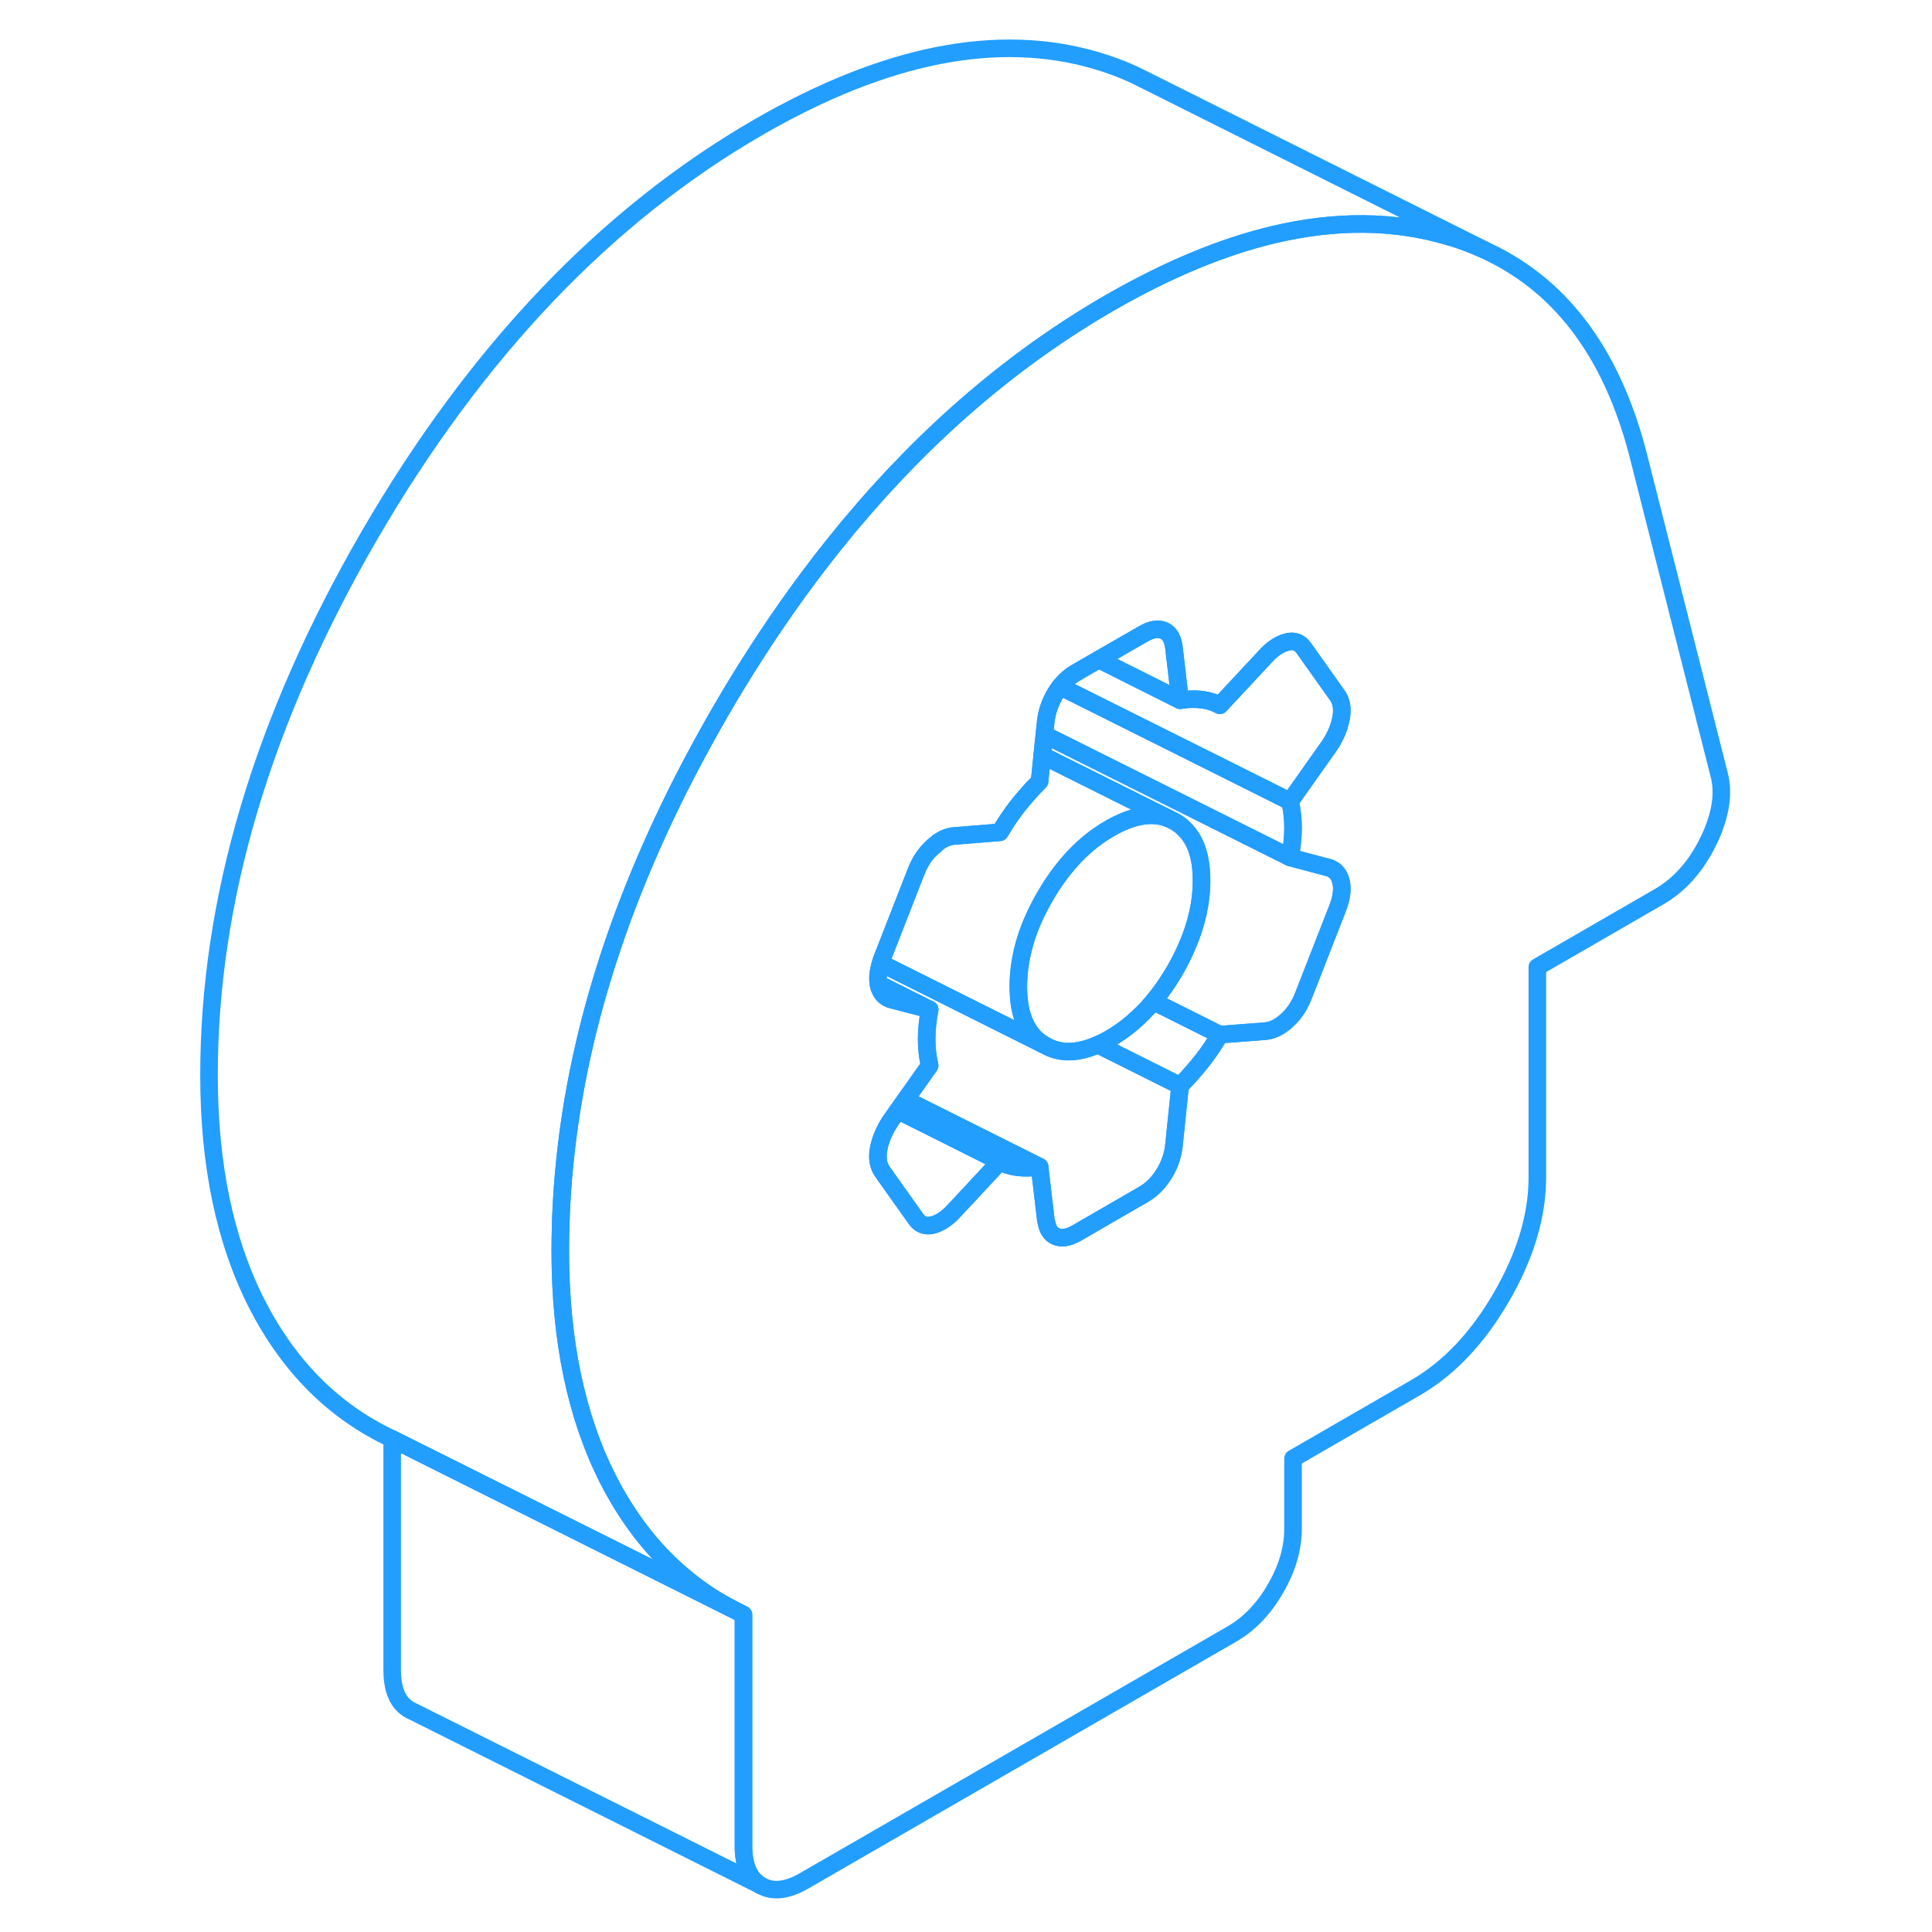 <svg width="48" height="48" viewBox="0 0 91 110" fill="none" xmlns="http://www.w3.org/2000/svg" stroke-width="1px" stroke-linecap="round" stroke-linejoin="round"><path d="M88.38 44.098L83.86 26.258C82.42 20.368 79.55 16.388 75.24 14.338L74.95 14.198C74.32 13.908 73.65 13.658 72.95 13.458C69.87 12.548 66.55 12.518 62.98 13.368C60.05 14.068 56.96 15.358 53.69 17.238C48.27 20.368 43.35 24.568 38.94 29.838C38.81 29.988 38.68 30.138 38.56 30.298C36.78 32.458 35.09 34.788 33.48 37.298C32.81 38.338 32.16 39.408 31.52 40.508C30.41 42.438 29.39 44.348 28.48 46.258C26.32 50.788 24.73 55.268 23.72 59.708C22.84 63.578 22.4 67.418 22.4 71.218C22.4 76.338 23.31 80.678 25.13 84.248C26.24 86.408 27.61 88.198 29.25 89.608C30.14 90.378 31.1 91.038 32.14 91.578L32.83 91.928V105.098C32.83 106.228 33.16 106.978 33.83 107.358C34.49 107.738 35.32 107.648 36.3 107.078L60.65 93.028C61.63 92.458 62.46 91.598 63.12 90.448C63.79 89.298 64.12 88.158 64.12 87.028V83.038L71.08 79.018C72.99 77.918 74.63 76.188 75.99 73.838C77.35 71.488 78.03 69.218 78.03 67.028V55.058L84.99 51.038C86.14 50.368 87.07 49.318 87.77 47.888C88.46 46.458 88.67 45.188 88.38 44.098ZM64.12 47.128C64.12 47.658 64.06 48.228 63.95 48.818L66.21 49.418C66.56 49.548 66.77 49.818 66.86 50.238C66.95 50.648 66.88 51.158 66.64 51.758L64.73 56.648C64.5 57.248 64.18 57.738 63.77 58.098C63.37 58.468 62.96 58.668 62.56 58.708L59.95 58.908C59.66 59.408 59.33 59.908 58.95 60.388C58.57 60.868 58.15 61.348 57.69 61.818L57.34 65.208C57.28 65.768 57.1 66.308 56.78 66.828C56.46 67.348 56.07 67.738 55.6 68.008L51.78 70.218C51.31 70.478 50.92 70.538 50.6 70.388C50.33 70.268 50.15 69.998 50.08 69.598C50.06 69.538 50.05 69.478 50.04 69.418L49.69 66.428C49.23 66.498 48.81 66.508 48.43 66.458C48.05 66.408 47.72 66.308 47.43 66.138L44.82 68.938C44.42 69.378 44.01 69.638 43.61 69.748C43.2 69.848 42.88 69.728 42.65 69.398L40.74 66.708C40.51 66.378 40.43 65.958 40.52 65.438C40.61 64.928 40.83 64.398 41.17 63.868L41.62 63.228L42.06 62.608L43.43 60.668C43.32 60.198 43.26 59.708 43.26 59.168C43.26 58.628 43.32 58.078 43.43 57.478L41.17 56.888C40.83 56.758 40.61 56.478 40.52 56.068C40.52 56.048 40.51 56.038 40.52 56.018C40.45 55.678 40.5 55.288 40.64 54.838C40.66 54.738 40.7 54.638 40.74 54.538L41.13 53.538L42.45 50.158L42.65 49.648C42.85 49.128 43.11 48.708 43.46 48.358H43.47C43.5 48.298 43.56 48.248 43.61 48.198C43.72 48.098 43.82 48.018 43.93 47.938C44.23 47.738 44.53 47.618 44.82 47.598L47.43 47.388C47.72 46.888 48.05 46.398 48.43 45.908C48.81 45.428 49.23 44.948 49.69 44.488L49.84 43.008L49.96 41.828L50.04 41.088C50.1 40.528 50.29 39.988 50.6 39.468C50.68 39.338 50.77 39.208 50.86 39.088C51.13 38.758 51.43 38.488 51.78 38.288L53.06 37.548L55.6 36.088C56.07 35.818 56.46 35.758 56.78 35.908C57.1 36.058 57.28 36.378 57.34 36.878L57.69 39.868C58.15 39.798 58.57 39.788 58.95 39.838C59.33 39.888 59.66 39.998 59.95 40.158L62.56 37.358C62.96 36.918 63.37 36.658 63.77 36.558C64.18 36.448 64.5 36.568 64.73 36.898L66.64 39.588C66.64 39.588 66.65 39.608 66.66 39.618C66.88 39.938 66.95 40.348 66.86 40.858C66.77 41.368 66.56 41.898 66.21 42.428L63.95 45.628C64.06 46.098 64.12 46.598 64.12 47.128Z" stroke="#229EFF" stroke-linejoin="round"/><path d="M58.91 50.138C58.91 51.398 58.62 52.678 58.03 53.998C57.85 54.408 57.63 54.838 57.39 55.258C57.01 55.908 56.61 56.488 56.17 57.018C55.43 57.898 54.6 58.608 53.69 59.138C53.46 59.268 53.23 59.388 53.01 59.478C51.85 59.988 50.85 60.008 50 59.518C49.22 59.088 48.75 58.328 48.56 57.258C48.51 56.908 48.48 56.558 48.48 56.158C48.48 55.258 48.63 54.338 48.93 53.398C49.18 52.618 49.54 51.838 50 51.038C51.01 49.298 52.24 47.998 53.69 47.168C54.99 46.418 56.12 46.228 57.07 46.618L57.39 46.778C57.63 46.918 57.85 47.088 58.03 47.298C58.62 47.928 58.91 48.878 58.91 50.138Z" stroke="#229EFF" stroke-linejoin="round"/><path d="M57.07 46.618C56.12 46.228 54.99 46.418 53.69 47.168C52.24 47.998 51.01 49.298 50 51.038C49.54 51.838 49.18 52.618 48.93 53.398C48.63 54.338 48.48 55.258 48.48 56.158C48.48 56.558 48.51 56.908 48.56 57.248C48.75 58.328 49.22 59.088 50 59.518L40.64 54.838C40.66 54.738 40.7 54.638 40.74 54.538L41.13 53.538L42.45 50.158L42.65 49.648C42.85 49.128 43.11 48.708 43.46 48.358H43.47C43.57 48.268 43.67 48.188 43.77 48.098C43.83 48.048 43.88 47.998 43.93 47.938C44.23 47.738 44.53 47.618 44.82 47.598L47.43 47.388C47.72 46.888 48.05 46.398 48.43 45.908C48.81 45.428 49.23 44.948 49.69 44.488L49.84 43.008L57.07 46.618Z" stroke="#229EFF" stroke-linejoin="round"/><path d="M47.43 66.138L44.82 68.938C44.42 69.378 44.01 69.638 43.61 69.748C43.2 69.848 42.88 69.728 42.65 69.398L40.74 66.708C40.51 66.378 40.43 65.958 40.52 65.438C40.61 64.928 40.83 64.398 41.17 63.868L41.62 63.228L47.43 66.138Z" stroke="#229EFF" stroke-linejoin="round"/><path d="M49.69 66.428C49.23 66.498 48.81 66.508 48.43 66.458C48.05 66.408 47.72 66.308 47.43 66.138L41.62 63.228L42.06 62.608L49.69 66.428Z" stroke="#229EFF" stroke-linejoin="round"/><path d="M57.69 61.818L57.34 65.208C57.28 65.768 57.1 66.308 56.78 66.828C56.46 67.348 56.07 67.738 55.6 68.008L51.78 70.218C51.31 70.478 50.92 70.538 50.6 70.388C50.33 70.268 50.15 69.998 50.08 69.598C50.06 69.538 50.05 69.478 50.04 69.418L49.69 66.428L42.06 62.608L43.43 60.668C43.32 60.198 43.26 59.708 43.26 59.168C43.26 58.628 43.32 58.078 43.43 57.478L40.52 56.018C40.45 55.678 40.5 55.288 40.64 54.838L50 59.518C50.85 60.008 51.85 59.988 53.01 59.478L57.11 61.528L57.69 61.818Z" stroke="#229EFF" stroke-linejoin="round"/><path d="M59.95 58.908C59.66 59.408 59.33 59.908 58.95 60.388C58.57 60.868 58.15 61.348 57.69 61.818L57.11 61.528L53.01 59.478C53.23 59.388 53.46 59.268 53.69 59.138C54.6 58.608 55.43 57.898 56.17 57.018L57.99 57.928L59.95 58.908Z" stroke="#229EFF" stroke-linejoin="round"/><path d="M66.64 51.758L64.73 56.648C64.5 57.248 64.18 57.738 63.77 58.098C63.37 58.468 62.96 58.668 62.56 58.708L59.95 58.908L57.99 57.928L56.17 57.018C56.61 56.488 57.01 55.908 57.39 55.258C57.63 54.838 57.85 54.408 58.03 53.998C58.62 52.678 58.91 51.398 58.91 50.138C58.91 48.878 58.62 47.928 58.03 47.298C57.85 47.088 57.63 46.918 57.39 46.778L57.07 46.618L49.84 43.008L49.96 41.828L58.03 45.858L63.95 48.818L66.21 49.418C66.56 49.548 66.77 49.818 66.86 50.238C66.95 50.648 66.88 51.158 66.64 51.758Z" stroke="#229EFF" stroke-linejoin="round"/><path d="M66.86 40.858C66.77 41.368 66.56 41.898 66.21 42.428L63.95 45.628L60.25 43.778L50.86 39.088C51.13 38.758 51.43 38.488 51.78 38.288L53.06 37.548L57.69 39.868C58.15 39.798 58.57 39.788 58.95 39.838C59.33 39.888 59.66 39.998 59.95 40.158L62.56 37.358C62.96 36.918 63.37 36.658 63.77 36.558C64.18 36.448 64.5 36.568 64.73 36.898L66.64 39.588C66.64 39.588 66.65 39.608 66.66 39.618C66.88 39.938 66.95 40.348 66.86 40.858Z" stroke="#229EFF" stroke-linejoin="round"/><path d="M57.69 39.868L53.06 37.548L55.6 36.088C56.07 35.818 56.46 35.758 56.78 35.908C57.1 36.058 57.28 36.378 57.34 36.878L57.69 39.868Z" stroke="#229EFF" stroke-linejoin="round"/><path d="M43.43 57.478L41.17 56.888C40.83 56.758 40.61 56.478 40.52 56.068C40.52 56.048 40.51 56.038 40.52 56.018L43.43 57.478Z" stroke="#229EFF" stroke-linejoin="round"/><path d="M33.83 107.358L14.04 97.458L13.83 97.358C13.16 96.978 12.83 96.228 12.83 95.098V81.928L28.76 89.888L32.14 91.578L32.83 91.928V105.098C32.83 106.228 33.16 106.978 33.83 107.358Z" stroke="#229EFF" stroke-linejoin="round"/><path d="M74.95 14.198C74.32 13.908 73.65 13.658 72.95 13.458C69.87 12.548 66.55 12.518 62.98 13.368C60.05 14.068 56.96 15.358 53.69 17.238C48.27 20.368 43.35 24.568 38.94 29.838C38.81 29.988 38.68 30.138 38.56 30.298C36.78 32.458 35.09 34.788 33.48 37.298C32.81 38.338 32.16 39.408 31.52 40.508C30.41 42.438 29.39 44.348 28.48 46.258C26.32 50.788 24.73 55.268 23.72 59.708C22.84 63.578 22.4 67.418 22.4 71.218C22.4 76.338 23.31 80.678 25.13 84.248C26.24 86.408 27.61 88.198 29.25 89.608C30.14 90.378 31.1 91.038 32.14 91.578L28.76 89.888L12.83 81.928C9.52 80.378 6.96 77.818 5.13 74.248C3.31 70.678 2.4 66.338 2.4 61.218C2.4 51.238 5.44 41.008 11.52 30.508C17.61 20.018 25 12.258 33.69 7.238C40.94 3.058 47.35 1.798 52.95 3.458C53.69 3.678 54.39 3.938 55.06 4.248L55.95 4.688L74.95 14.198Z" stroke="#229EFF" stroke-linejoin="round"/><path d="M64.12 47.128C64.12 47.658 64.06 48.228 63.95 48.818L58.03 45.858L49.96 41.828L50.04 41.088C50.1 40.528 50.29 39.988 50.6 39.468C50.68 39.338 50.77 39.208 50.86 39.088L60.25 43.778L63.95 45.628C64.06 46.098 64.12 46.598 64.12 47.128Z" stroke="#229EFF" stroke-linejoin="round"/></svg>